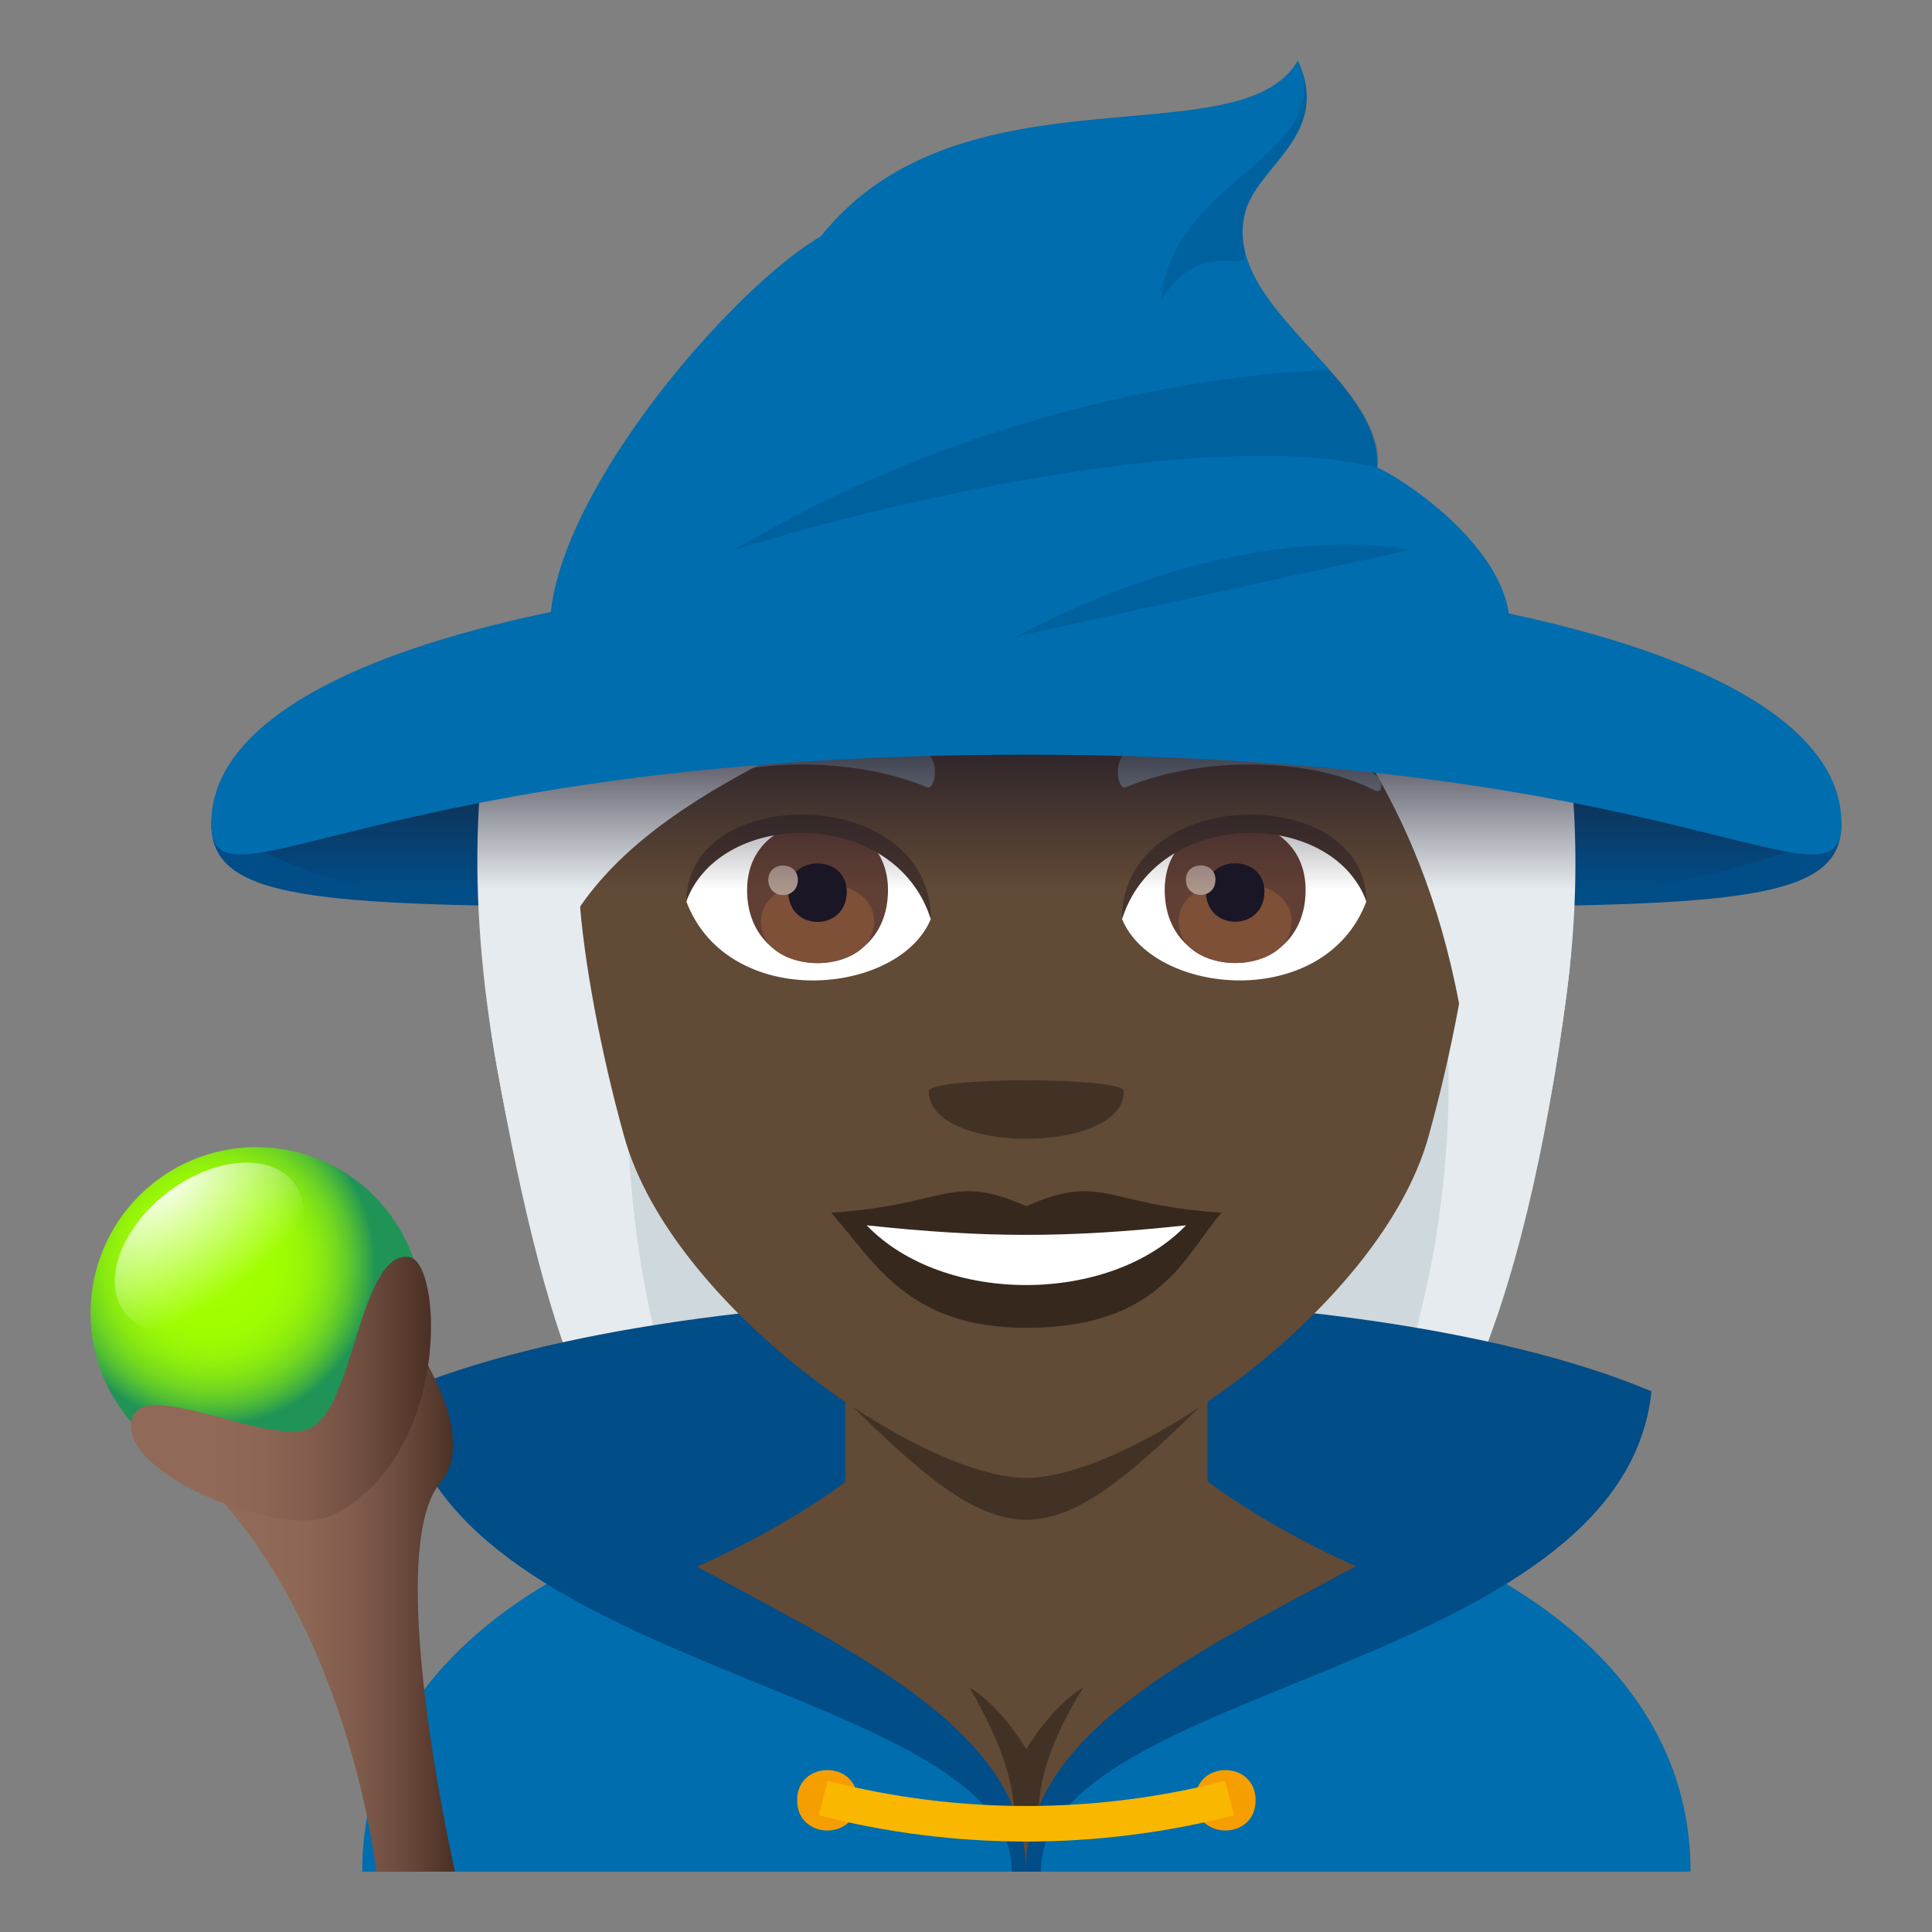 <svg enable-background="new 0 0 64 64" height="64" viewBox="0 0 64 64" width="64" xmlns="http://www.w3.org/2000/svg" xmlns:xlink="http://www.w3.org/1999/xlink"><rect x="0" y="0" width="64" height="64" fill="#808080" stroke="none"/><radialGradient id="a" cx="7.049" cy="41.86" gradientUnits="userSpaceOnUse" r="5.378"><stop offset=".23" stop-color="#a2ff00"/><stop offset=".432" stop-color="#9ffd02"/><stop offset=".563" stop-color="#97f608"/><stop offset=".674" stop-color="#88e911"/><stop offset=".774" stop-color="#73d81f"/><stop offset=".866" stop-color="#57c231"/><stop offset=".951" stop-color="#36a647"/><stop offset="1" stop-color="#209456"/></radialGradient><radialGradient id="b" cx="563.2" cy="62.89" gradientTransform="matrix(.358 .465 -.715 .551 -151.418 -257.493)" gradientUnits="userSpaceOnUse" r="7.573"><stop offset="0" stop-color="#fff"/><stop offset="1" stop-color="#fff" stop-opacity="0"/></radialGradient><linearGradient id="c"><stop offset=".255" stop-color="#916958"/><stop offset=".432" stop-color="#8d6655"/><stop offset=".609" stop-color="#815c4c"/><stop offset=".786" stop-color="#6d4c3e"/><stop offset=".962" stop-color="#513529"/><stop offset="1" stop-color="#4a2f24"/></linearGradient><linearGradient id="d" gradientUnits="userSpaceOnUse" x1="6.466" x2="15.072" xlink:href="#c" y1="53.009" y2="53.009"/><linearGradient id="e" gradientUnits="userSpaceOnUse" x1="4.336" x2="14.278" xlink:href="#c" y1="46" y2="46"/><linearGradient id="f" gradientUnits="userSpaceOnUse" x1="33.992" x2="33.992" y1="31.469" y2="24.293"><stop offset=".279" stop-color="#1a1626" stop-opacity="0"/><stop offset="1" stop-color="#1a1626" stop-opacity=".8"/></linearGradient><path d="m24.057 18.244c-6.701 33.574-6.09 32.855 8.02 32.855-7.807-6.374 7.15-33.31-8.02-32.855z" fill="#b3c2c6"/><path d="m21.641 17.727c-4.893 25.506-.674 32.055 3.074 33.373h4.293c-10.045-8.262 5.658-33.875-7.367-33.373z" fill="#cfd8dd"/><path d="m43.775 18.244c6.703 33.572 6.09 32.854-8.02 32.854 7.181-5.118-7.148-33.311 8.02-32.854z" fill="#b3c2c6"/><path d="m46.193 17.725c7.15 23.205-.016 32.297-3.078 33.373h-4.291c10.049-7.588-5.658-33.875 7.369-33.373z" fill="#cfd8dd"/><path d="m47.184 30.193c2.041 5.9.021 18.008-4.203 20.906 4.682 0 7.533-7.678 8.924-18.234 1.736-13.191-8.356-13.199-4.721-2.672z" fill="#e6ebef"/><path d="m16.455 35.314c1.707 9.528 3.805 15.786 8.399 15.786-5.121-6.285-4.52-19.537-3.064-22.832 7.421-5.233-8.22-9.071-5.335 7.046z" fill="#e6ebef"/><path d="m12 62h44.002c0-17.719-44.002-17.719-44.002 0z" fill="#006dae"/><path d="m13.293 46.09c.967 9.297 20.246 9.742 20.227 15.91h.961c-.02-6.168 19.262-6.613 20.227-15.91-9.976-4.199-31.716-4.084-41.415 0z" fill="#014d87"/><path d="m33.984 62c-.014-4.545 5.357-7.113 10.93-10.117-3.283-1.461-5.195-3.029-5.195-3.029h-11.4s-1.938 1.58-5.232 3.045c5.565 2.994 10.911 5.564 10.897 10.101z" fill="#614a36"/><path d="m61 27.281c0 3.252-5.424 2.719-27.002 2.719-21.576 0-27 .533-27-2.719 0-3.256 54.002-3.256 54.002 0z" fill="#014d87"/><circle cx="8.5" cy="43.5" fill="url(#a)" r="5.5"/><path d="m8.336 43.158c-1.545 1.191-3.426 1.34-4.199.334-.775-1.006-.15-2.785 1.395-3.977 1.547-1.189 3.428-1.34 4.203-.334.775 1.008.148 2.79-1.399 3.977z" fill="url(#b)"/><path d="m13.422 44.018s2.566 3.436 1.164 5.102c-1.93 2.286.486 12.88.486 12.88h-2.609s-.848-8.141-5.818-13.039c-1.495-1.471 6.871-.342 6.777-4.943z" fill="url(#d)"/><path d="m13.543 41.635c1.115.123 1.432 6.568-2.514 8.551-1.668.838-7.137-1.363-6.664-3.17.381-1.441 4.652.984 5.961.268 1.424-.784 1.6-5.823 3.217-5.649z" fill="url(#e)"/><path d="m28 49.447c0 5.539 12 5.539 12 0 0-3.379 0-8.963 0-8.963h-12z" fill="#614a36"/><path d="m27.645 46c5.775 5.791 6.936 5.787 12.709-.004z" fill="#423225"/><path d="m33.998 10.178c-10.422 0-15.441 8.488-14.814 19.4.129 2.193.738 5.359 1.492 8.068 1.563 5.637 9.811 11.313 13.322 11.313s11.762-5.676 13.324-11.313c.754-2.709 1.363-5.875 1.494-8.068.625-10.912-4.394-19.4-14.818-19.4z" fill="#614a36"/><path d="m34 39.957c-2.535-1.113-2.553-.047-6.465.217 1.469 1.666 2.549 3.811 6.463 3.811 4.49 0 5.25-2.434 6.467-3.811-3.914-.264-3.932-1.33-6.465-.217z" fill="#36281d"/><path d="m28.709 40.59c2.553 2.656 8.059 2.621 10.58 0-3.932.422-6.648.422-10.58 0z" fill="#fff"/><path d="m45.484 25.613c-2.348-1.4-6.561-1.57-8.227-.617-.354.191-.258 1.203.047 1.078 2.377-.992 5.998-1.041 8.23.104.302.154.308-.36-.05-.565z" fill="#99a8ae"/><path d="m22.514 25.613c2.348-1.4 6.561-1.57 8.229-.617.354.191.26 1.203-.049 1.078-2.377-.992-5.996-1.041-8.229.104-.299.154-.307-.36.049-.565z" fill="#99a8ae"/><path d="m37.23 36.148c0 2.102-6.463 2.102-6.463 0 .001-.482 6.463-.482 6.463 0z" fill="#423225"/><path d="m45.258 29.875c-1.393 3.645-7.057 3.109-8.094.559.785-4.098 7.328-4.448 8.094-.559z" fill="#fff"/><path d="m38.582 29.479c0 3.229 4.668 3.229 4.668 0 0-2.997-4.668-2.997-4.668 0z" fill="#613f34"/><path d="m39.043 30.512c0 1.852 3.746 1.852 3.746 0 0-1.719-3.746-1.719-3.746 0z" fill="#7d5037"/><path d="m39.947 29.529c0 1.34 1.939 1.34 1.939 0 .001-1.242-1.939-1.242-1.939 0z" fill="#1a1626"/><path d="m39.285 29.139c0 .676.979.676.979 0 0-.629-.979-.629-.979 0z" fill="#ab968c"/><path d="m45.258 29.846c0-3.914-8.094-3.914-8.094.621 1.154-3.723 6.938-3.723 8.094-.621z" fill="#45332c"/><path d="m22.74 29.875c1.395 3.645 7.059 3.111 8.098.559-.787-4.098-7.33-4.448-8.098-.559z" fill="#fff"/><path d="m24.748 29.484c0 3.227 4.668 3.227 4.668 0 0-2.998-4.668-2.998-4.668 0z" fill="#613f34"/><path d="m25.209 30.516c0 1.852 3.746 1.852 3.746 0 0-1.717-3.746-1.717-3.746 0z" fill="#7d5037"/><path d="m26.113 29.535c0 1.34 1.938 1.34 1.938 0 0-1.244-1.938-1.244-1.938 0z" fill="#1a1626"/><path d="m25.451 29.143c0 .678.979.678.979 0 0-.629-.979-.629-.979 0z" fill="#ab968c"/><path d="m22.74 29.846c0-3.914 8.098-3.914 8.098.619-1.156-3.721-6.94-3.721-8.098-.619z" fill="#45332c"/><path d="m42.459 20.957c1.26 2.146 4.551 5.25 5.875 12.295 1.152 6.137 2.18 10.17 3.57-.387.598-4.537.199-8.59-.709-11.908z" fill="#e6ebef"/><path d="m16.836 20.957c-1.137 3.828-1.414 8.58-.381 14.357 1.707 9.527 1.307-1.986 2.762-5.283 3.027-4.41 10.277-6.369 15.012-9.074z" fill="#e6ebef"/><path d="m59.393 28.141c-11.291 4.002-41.176 4.852-50.801.004 8.646-5.135 44.939-5.135 50.801-.004z" fill="url(#f)"/><path d="m61 27.281c0 3.252-5.424-2.281-27.002-2.281-21.574 0-27 5.533-27 2.281 0-11.256 54.002-11.256 54.002 0z" fill="#006dae"/><path d="m45.625 15.488c.168-3.02-5.205-5.309-4.373-8.465.404-1.527 2.871-2.552 1.742-5.023-1.869 3.305-11.162 0-15.803 5.828-3.713 2.186-11.516 11.822-8.154 15.182 7.066-1.203 21.148-1.686 29.936 0 3.291-3.291-2.16-6.998-3.348-7.522z" fill="#006dae"/><g fill="#013366"><path d="m42.994 2c1.332 3.121-4.215 3.961-4.518 7.922 1.396-2.223 2.99-.629 2.746-1.678-.599-2.67 3.12-3.248 1.772-6.244z" opacity=".2"/><path d="m44.053 12.27s-9.701 0-19.742 5.949c6.965-2.145 16.574-3.945 21.314-2.729.281-1.369-1.572-3.22-1.572-3.22z" opacity=".2"/><path d="m46.688 18.219s-3.443.762-13.002 2.855c7.781-4.094 13.002-2.855 13.002-2.855z" opacity=".2"/></g><path d="m35.887 55.9c-1.063.623-1.889 2.045-1.889 2.045s-.824-1.422-1.885-2.045c1.885 3.193 1.43 4.631 1.43 4.631h.912s-.457-1.636 1.432-4.631z" fill="#423225"/><path d="m28.406 59.637c0 1.334-2 1.334-2 0s2-1.334 2 0z" fill="#f59e01"/><path d="m41.594 59.637c0 1.334-2 1.334-2 0s2-1.334 2 0z" fill="#f59e01"/><path d="m40.877 60.135c-4.512 1.158-9.242 1.158-13.754 0 .098-.379.195-.76.293-1.141 4.32 1.109 8.848 1.109 13.168 0 .098.381.195.762.293 1.141z" fill="#f9b700"/></svg>